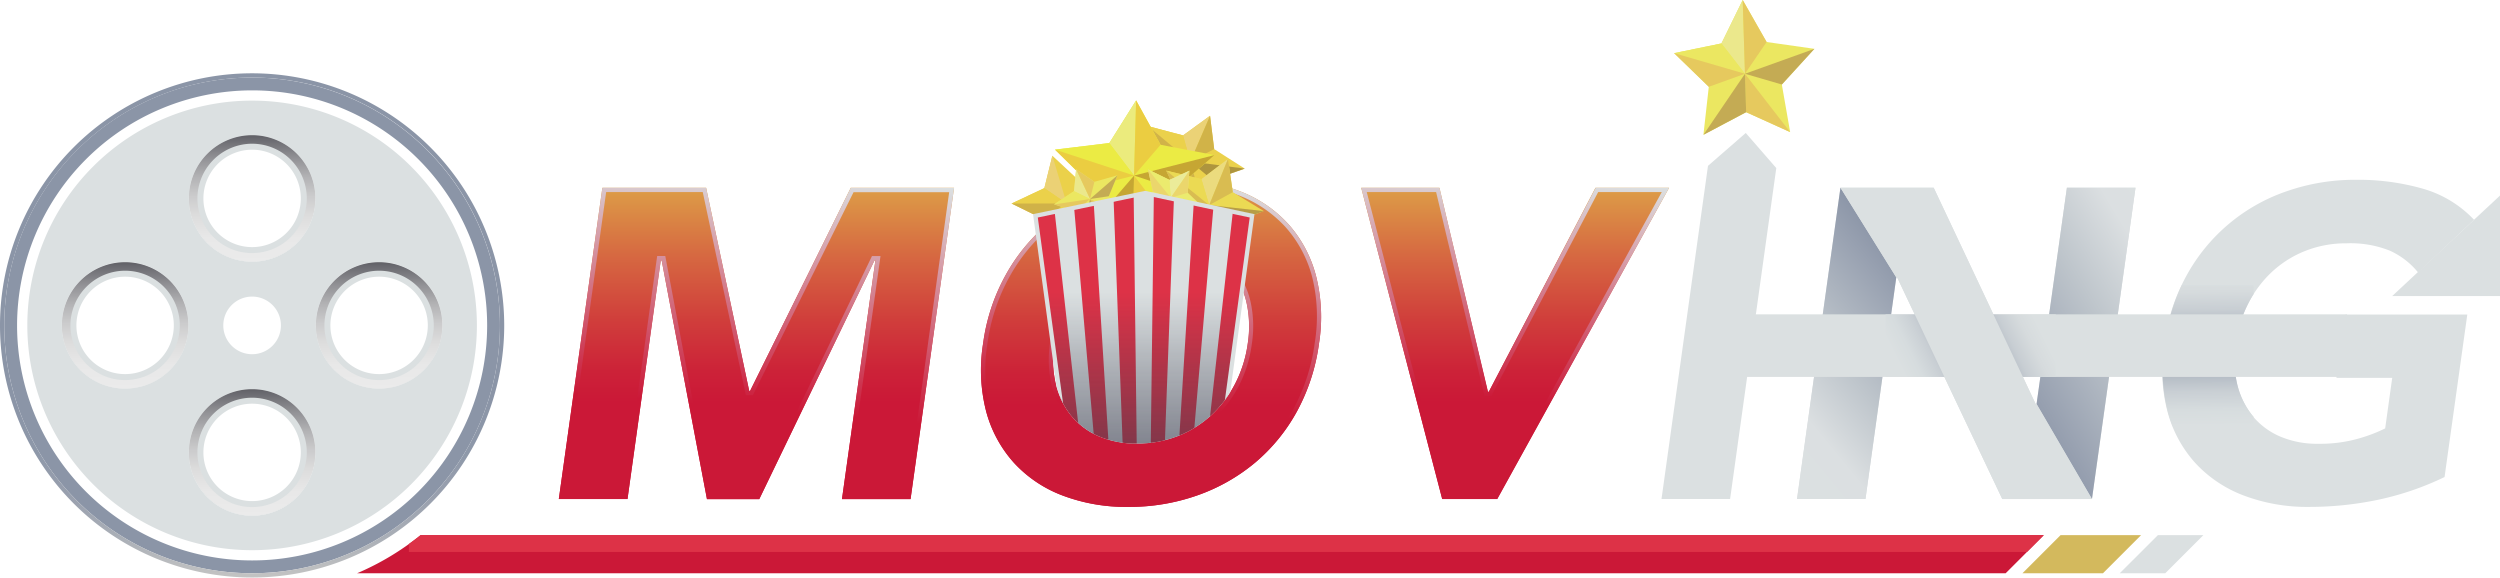 <svg xmlns="http://www.w3.org/2000/svg" xmlns:xlink="http://www.w3.org/1999/xlink" viewBox="0 0 585.66 135.29"><defs><style>.cls-1,.cls-51{fill:none;}.cls-11,.cls-2{fill:#dbe0e1;}.cls-2,.cls-51{stroke:#dbe0e1;stroke-miterlimit:10;}.cls-3{isolation:isolate;}.cls-4{clip-path:url(#clip-path);}.cls-5{fill:url(#linear-gradient);}.cls-6{fill:url(#linear-gradient-2);}.cls-7{fill:url(#linear-gradient-3);}.cls-8{fill:url(#linear-gradient-4);}.cls-9{fill:url(#linear-gradient-5);}.cls-10{fill:url(#linear-gradient-6);}.cls-12{fill:#8b95a7;}.cls-13{fill:url(#linear-gradient-7);}.cls-14{fill:url(#linear-gradient-8);}.cls-15{fill:url(#linear-gradient-9);}.cls-16{fill:url(#linear-gradient-10);}.cls-17{fill:url(#linear-gradient-11);}.cls-18{fill:#cb1837;}.cls-19{fill:#dd3247;}.cls-20{fill:url(#linear-gradient-12);}.cls-21{fill:url(#linear-gradient-13);}.cls-22{fill:url(#linear-gradient-14);}.cls-23{fill:url(#linear-gradient-15);}.cls-24{fill:#d3b95d;}.cls-25{fill:#ebe761;}.cls-26{fill:#ebe88c;}.cls-27{fill:#e6c95e;}.cls-28{fill:#c4ab54;}.cls-29{fill:#ebd14a;}.cls-30{fill:#ebd175;}.cls-31{fill:#ad943e;}.cls-32{fill:#d0b248;}.cls-33{fill:#ebd14b;}.cls-34{fill:#ebd276;}.cls-35{fill:#d1b348;}.cls-36{fill:#ae953e;}.cls-37{fill:#ebeb44;}.cls-38{fill:#ebeb7d;}.cls-39{fill:#ebcd41;}.cls-40{fill:#c6a633;}.cls-41{fill:#ebda53;}.cls-42{fill:#ebdb7e;}.cls-43{fill:#d9bc51;}.cls-44{fill:#b79d47;}.cls-45{fill:#ebeb6e;}.cls-46{fill:#ebeb99;}.cls-47{fill:#ebd66c;}.cls-48{fill:#d1b862;}.cls-49{clip-path:url(#clip-path-3);}.cls-50{opacity:0.67;mix-blend-mode:multiply;fill:url(#linear-gradient-16);}</style><clipPath id="clip-path"><path class="cls-1" d="M247.56,90.74a18.34,18.34,0,0,0,3.29,6.53,17,17,0,0,0,6.44,4.89,22,22,0,0,0,9.06,1.75,25.81,25.81,0,0,0,9.58-1.75,24.91,24.91,0,0,0,7.83-4.89,26.59,26.59,0,0,0,5.11-6.53h6.24l10.56-67.17H226l13.88,67.17Z"/></clipPath><linearGradient id="linear-gradient" x1="177.21" y1="43.97" x2="177.21" y2="116.9" gradientUnits="userSpaceOnUse"><stop offset="0" stop-color="#dd9d47"/><stop offset="0.22" stop-color="#d66841"/><stop offset="0.43" stop-color="#d03d3b"/><stop offset="0.59" stop-color="#cc2238"/><stop offset="0.69" stop-color="#cb1837"/><stop offset="1" stop-color="#cb1837"/></linearGradient><linearGradient id="linear-gradient-2" x1="180.73" y1="40.23" x2="173.69" y2="120.64" gradientUnits="userSpaceOnUse"><stop offset="0" stop-color="#dbe0e1"/><stop offset="0.69" stop-color="#cb1837"/><stop offset="1" stop-color="#cb1837"/></linearGradient><linearGradient id="linear-gradient-3" x1="269.65" y1="42.12" x2="269.65" y2="118.75" xlink:href="#linear-gradient"/><linearGradient id="linear-gradient-4" x1="273.04" y1="41.74" x2="266.27" y2="119.12" xlink:href="#linear-gradient-2"/><linearGradient id="linear-gradient-5" x1="354.93" y1="43.97" x2="354.93" y2="116.9" xlink:href="#linear-gradient"/><linearGradient id="linear-gradient-6" x1="355.21" y1="40.84" x2="348.47" y2="117.83" xlink:href="#linear-gradient-2"/><linearGradient id="linear-gradient-7" x1="59.06" y1="135.29" x2="59.06" y2="17.17" gradientUnits="userSpaceOnUse"><stop offset="0" stop-color="#c4c4c4"/><stop offset="0" stop-color="#c3c3c3"/><stop offset="0.08" stop-color="#aaafb7"/><stop offset="0.16" stop-color="#99a0ae"/><stop offset="0.25" stop-color="#8e98a9"/><stop offset="0.35" stop-color="#8b95a7"/></linearGradient><linearGradient id="linear-gradient-8" x1="29.31" y1="91.05" x2="29.31" y2="61.42" gradientUnits="userSpaceOnUse"><stop offset="0" stop-color="#ebebeb"/><stop offset="0.19" stop-color="#e8e8e8"/><stop offset="0.36" stop-color="#ddd"/><stop offset="0.52" stop-color="#cbcbcc"/><stop offset="0.67" stop-color="#b2b2b4"/><stop offset="0.82" stop-color="#919195"/><stop offset="0.97" stop-color="#69696f"/><stop offset="1" stop-color="#606066"/></linearGradient><linearGradient id="linear-gradient-9" x1="59.06" y1="61.3" x2="59.06" y2="31.67" xlink:href="#linear-gradient-8"/><linearGradient id="linear-gradient-10" x1="59.06" y1="120.8" x2="59.06" y2="91.17" xlink:href="#linear-gradient-8"/><linearGradient id="linear-gradient-11" x1="88.81" y1="91.05" x2="88.81" y2="61.42" xlink:href="#linear-gradient-8"/><linearGradient id="linear-gradient-12" x1="411.55" y1="98.92" x2="450.52" y2="66.96" gradientUnits="userSpaceOnUse"><stop offset="0" stop-color="#dbe0e1"/><stop offset="0.19" stop-color="#dbdfe1"/><stop offset="0.47" stop-color="#bfc6cc"/><stop offset="0.88" stop-color="#97a0b0"/><stop offset="1" stop-color="#8b95a7"/></linearGradient><linearGradient id="linear-gradient-13" x1="515.9" y1="63.01" x2="469" y2="91.41" xlink:href="#linear-gradient-12"/><linearGradient id="linear-gradient-14" x1="517.5" y1="99.73" x2="517.12" y2="64.85" gradientUnits="userSpaceOnUse"><stop offset="0" stop-color="#dbe0e1"/><stop offset="0.11" stop-color="#d6dcde"/><stop offset="0.23" stop-color="#c9cfd4"/><stop offset="0.35" stop-color="#b2bac3"/><stop offset="0.48" stop-color="#929cac"/><stop offset="0.51" stop-color="#8b95a7"/><stop offset="0.53" stop-color="#9099aa"/><stop offset="0.66" stop-color="#b0b8c2"/><stop offset="0.78" stop-color="#c8ced3"/><stop offset="0.9" stop-color="#d6dbdd"/><stop offset="1" stop-color="#dbe0e1"/></linearGradient><linearGradient id="linear-gradient-15" x1="446.49" y1="88.54" x2="476.22" y2="73.68" xlink:href="#linear-gradient-14"/><clipPath id="clip-path-3"><polygon id="_Clipping_Path_" data-name="&lt;Clipping Path&gt;" class="cls-2" points="284.47 115.65 251.41 115.65 242.56 50.56 268.26 45.22 293.32 50.56 284.47 115.65"/></clipPath><linearGradient id="linear-gradient-16" x1="273.32" y1="112.13" x2="273.32" y2="68.56" gradientUnits="userSpaceOnUse"><stop offset="0" stop-color="#393a4c"/><stop offset="0.59" stop-color="#393a4c" stop-opacity="0.43"/><stop offset="1" stop-color="#393a4c" stop-opacity="0"/></linearGradient></defs><title>logo_dark</title><g class="cls-3"><g id="Layer_2" data-name="Layer 2"><g id="Icons_and_Form_Fields" data-name="Icons and Form Fields"><path class="cls-5" d="M141.11,44h24.31l10.09,47.59h.21L199.3,44h24.2l-10.2,72.92H197.24L205.07,61h-.21l-27,55.93H165.62L155,61h-.21L147,116.9H130.91Z"/><path class="cls-6" d="M222.36,45l-9.92,70.92h-14l7.67-54.79.16-1.14h-2l-.27.57L177.25,115.9h-10.8L156,60.78l-.15-.81h-1.9l-.12.86-7.71,55.07h-14L142,45h22.63l9.93,46.79.17.79h1.64l.28-.56,23.31-47h22.43m1.15-1H199.3L175.72,91.56h-.21L165.42,44H141.11l-10.2,72.92H147L154.81,61H155l10.61,55.93h12.26l27-55.93h.21l-7.83,55.93h16.07L223.51,44Z"/><path class="cls-7" d="M230.31,80.43a45.21,45.21,0,0,1,5.2-15.86A42.37,42.37,0,0,1,258.94,44.8a48.43,48.43,0,0,1,16.17-2.68,41.59,41.59,0,0,1,15.35,2.68,29.76,29.76,0,0,1,11.33,7.67,29.26,29.26,0,0,1,6.49,12.1A39,39,0,0,1,309,80.43a45.88,45.88,0,0,1-5.15,15.86A42,42,0,0,1,294,108.4a43.54,43.54,0,0,1-13.54,7.67,48,48,0,0,1-16.12,2.68,42,42,0,0,1-15.4-2.68,29.64,29.64,0,0,1-11.38-7.67A29.21,29.21,0,0,1,231,96.3,38.93,38.93,0,0,1,230.31,80.43Zm16.69,0a25.15,25.15,0,0,0,.31,9.42,18.6,18.6,0,0,0,3.55,7.42,17,17,0,0,0,6.44,4.89,22,22,0,0,0,9.06,1.75,25.81,25.81,0,0,0,9.58-1.75,24.91,24.91,0,0,0,7.83-4.89,26.78,26.78,0,0,0,5.61-7.42,29.11,29.11,0,0,0,2.94-9.42,25.8,25.8,0,0,0-.26-9.37,17.8,17.8,0,0,0-3.55-7.47A17.5,17.5,0,0,0,282,58.7,22,22,0,0,0,272.95,57a25.84,25.84,0,0,0-9.58,1.75,25,25,0,0,0-7.83,4.89,26.53,26.53,0,0,0-5.61,7.47A29.55,29.55,0,0,0,247,80.43Z"/><path class="cls-8" d="M275.11,43.12a40.79,40.79,0,0,1,15,2.61,28.91,28.91,0,0,1,11,7.42,28.4,28.4,0,0,1,6.27,11.69A38.15,38.15,0,0,1,308,80.29a45.09,45.09,0,0,1-5,15.52,41.24,41.24,0,0,1-9.65,11.82,42.75,42.75,0,0,1-13.24,7.5,47.21,47.21,0,0,1-15.79,2.62,41.2,41.2,0,0,1-15-2.61,28.79,28.79,0,0,1-11-7.41A28.36,28.36,0,0,1,232,96a38.12,38.12,0,0,1-.69-15.46,44.42,44.42,0,0,1,5.08-15.52,41.37,41.37,0,0,1,22.89-19.32,47.65,47.65,0,0,1,15.84-2.62m-8.75,61.8a26.93,26.93,0,0,0,9.95-1.82A26,26,0,0,0,284.44,98a27.9,27.9,0,0,0,5.82-7.69,30.24,30.24,0,0,0,3-9.74,26.91,26.91,0,0,0-.27-9.74A18.88,18.88,0,0,0,289.27,63a18.57,18.57,0,0,0-6.85-5.17A23.12,23.12,0,0,0,272.95,56,27,27,0,0,0,263,57.77a26.06,26.06,0,0,0-8.14,5.09A27.65,27.65,0,0,0,249,70.61a30.68,30.68,0,0,0-3,9.69,26.25,26.25,0,0,0,.33,9.8,19.67,19.67,0,0,0,3.75,7.81,18.07,18.07,0,0,0,6.81,5.18,23.09,23.09,0,0,0,9.47,1.84m8.75-62.8a48.43,48.43,0,0,0-16.17,2.68,42.37,42.37,0,0,0-23.43,19.78,45.21,45.21,0,0,0-5.2,15.86A38.93,38.93,0,0,0,231,96.3a29.21,29.21,0,0,0,6.49,12.1,29.64,29.64,0,0,0,11.38,7.67,42,42,0,0,0,15.4,2.68,48,48,0,0,0,16.12-2.68A43.54,43.54,0,0,0,294,108.4a42,42,0,0,0,9.89-12.1A45.88,45.88,0,0,0,309,80.43a39,39,0,0,0-.72-15.86,29.26,29.26,0,0,0-6.49-12.1,29.76,29.76,0,0,0-11.33-7.67,41.59,41.59,0,0,0-15.35-2.68Zm-8.75,61.8a22,22,0,0,1-9.06-1.75,17,17,0,0,1-6.44-4.89,18.6,18.6,0,0,1-3.55-7.42,25.15,25.15,0,0,1-.31-9.42,29.55,29.55,0,0,1,2.94-9.37,26.53,26.53,0,0,1,5.61-7.47,25,25,0,0,1,7.83-4.89A25.84,25.84,0,0,1,272.95,57,22,22,0,0,1,282,58.7a17.5,17.5,0,0,1,6.49,4.89,17.8,17.8,0,0,1,3.55,7.47,25.8,25.8,0,0,1,.26,9.37,29.11,29.11,0,0,1-2.94,9.42,26.78,26.78,0,0,1-5.61,7.42,24.91,24.91,0,0,1-7.83,4.89,25.81,25.81,0,0,1-9.58,1.75Z"/><path class="cls-9" d="M318.88,44h18.33l11.33,47.79h.21l25-47.79H391L350.71,116.9H337.84Z"/><path class="cls-10" d="M389.29,45,350.12,115.9H338.61L320.18,45h16.25l11.15,47,.18.77h1.6l.28-.54L374.39,45h14.9M391,44h-17.2l-25,47.79h-.21L337.22,44H318.88l19,72.92h12.88L391,44Z"/><path class="cls-11" d="M400.12,38.85l8.85-7.7,7.15,8.22L405.3,116.9H389.23Z"/><path class="cls-11" d="M431.15,44H453l23.9,50.68h.21L484.2,44h16.07l-10.2,72.92h-21L444.44,65h-.21L437,116.9H421Z"/><path class="cls-11" d="M572.67,111.75A68.09,68.09,0,0,1,557,117.1a78.35,78.35,0,0,1-16,1.65,42,42,0,0,1-15.4-2.68,29.64,29.64,0,0,1-11.38-7.67,29.21,29.21,0,0,1-6.49-12.1,38.93,38.93,0,0,1-.72-15.86,45.21,45.21,0,0,1,5.2-15.86A42.37,42.37,0,0,1,535.7,44.8a48.43,48.43,0,0,1,16.17-2.68,55.09,55.09,0,0,1,15.81,2.11,26.4,26.4,0,0,1,11.9,7.26L566.49,63.85a18.14,18.14,0,0,0-6.69-5.15A24.92,24.92,0,0,0,549.7,57a25.84,25.84,0,0,0-9.58,1.75,24.94,24.94,0,0,0-7.83,4.89,26.53,26.53,0,0,0-5.61,7.47,29.54,29.54,0,0,0-2.94,9.37,25.15,25.15,0,0,0,.31,9.42,18.6,18.6,0,0,0,3.55,7.42,17,17,0,0,0,6.44,4.89,22,22,0,0,0,9.06,1.75,32.84,32.84,0,0,0,9.27-1.18,36.47,36.47,0,0,0,6.39-2.42l1.65-11.84H547.34l2.16-14.83H578Z"/><path class="cls-12" d="M59.06,21.17A55.06,55.06,0,1,1,4,76.23,55.12,55.12,0,0,1,59.06,21.17m0-3a58.06,58.06,0,1,0,58.06,58.06A58.13,58.13,0,0,0,59.06,18.17Z"/><path class="cls-13" d="M59.06,18.17A58.06,58.06,0,1,1,1,76.23,58.13,58.13,0,0,1,59.06,18.17m0-1a59.06,59.06,0,1,0,59.06,59.06A59.13,59.13,0,0,0,59.06,17.17Z"/><path class="cls-11" d="M59.06,23.57a52.66,52.66,0,1,0,52.66,52.66A52.66,52.66,0,0,0,59.06,23.57ZM29.31,91A14.81,14.81,0,1,1,44.12,76.23,14.81,14.81,0,0,1,29.31,91ZM59.06,31.67A14.81,14.81,0,1,1,44.25,46.48,14.81,14.81,0,0,1,59.06,31.67Zm6.75,44.56a6.75,6.75,0,1,1-6.75-6.75A6.75,6.75,0,0,1,65.81,76.23ZM59.06,120.8A14.81,14.81,0,1,1,73.87,106,14.81,14.81,0,0,1,59.06,120.8ZM88.81,91a14.81,14.81,0,1,1,14.81-14.81A14.81,14.81,0,0,1,88.81,91Z"/><path class="cls-11" d="M29.31,64.82A11.41,11.41,0,1,1,17.9,76.23,11.43,11.43,0,0,1,29.31,64.82m0-3.4A14.81,14.81,0,1,0,44.12,76.23,14.81,14.81,0,0,0,29.31,61.42Z"/><path class="cls-14" d="M29.31,63.42A12.81,12.81,0,1,1,16.5,76.23,12.83,12.83,0,0,1,29.31,63.42m0-2A14.81,14.81,0,1,0,44.12,76.23,14.81,14.81,0,0,0,29.31,61.42Z"/><path class="cls-11" d="M59.06,35.07A11.41,11.41,0,1,1,47.65,46.48,11.43,11.43,0,0,1,59.06,35.07m0-3.4A14.81,14.81,0,1,0,73.87,46.48,14.81,14.81,0,0,0,59.06,31.67Z"/><path class="cls-15" d="M59.06,33.67A12.81,12.81,0,1,1,46.25,46.48,12.83,12.83,0,0,1,59.06,33.67m0-2A14.81,14.81,0,1,0,73.87,46.48,14.81,14.81,0,0,0,59.06,31.67Z"/><path class="cls-11" d="M59.06,94.57A11.41,11.41,0,1,1,47.65,106,11.43,11.43,0,0,1,59.06,94.57m0-3.4A14.81,14.81,0,1,0,73.87,106,14.81,14.81,0,0,0,59.06,91.17Z"/><path class="cls-16" d="M59.06,93.17A12.81,12.81,0,1,1,46.25,106,12.83,12.83,0,0,1,59.06,93.17m0-2A14.81,14.81,0,1,0,73.87,106,14.81,14.81,0,0,0,59.06,91.17Z"/><path class="cls-11" d="M88.81,64.82A11.41,11.41,0,1,1,77.4,76.23,11.43,11.43,0,0,1,88.81,64.82m0-3.4a14.81,14.81,0,1,0,14.81,14.81A14.81,14.81,0,0,0,88.81,61.42Z"/><path class="cls-17" d="M88.81,63.42A12.81,12.81,0,1,1,76,76.23,12.83,12.83,0,0,1,88.81,63.42m0-2a14.81,14.81,0,1,0,14.81,14.81A14.81,14.81,0,0,0,88.81,61.42Z"/><path class="cls-18" d="M98.53,125.36a63.13,63.13,0,0,1-14.87,8.93h386.2l8.93-8.93Z"/><path class="cls-19" d="M95.79,127.44v1.86H474.86l3.93-3.93H98.53C97.64,126.08,96.72,126.77,95.79,127.44Z"/><polygon class="cls-20" points="420.96 116.9 437.02 116.9 444.23 64.98 431.15 43.97 420.96 116.9"/><polygon class="cls-21" points="484.2 43.97 477.09 94.65 490.07 116.9 500.27 43.97 484.2 43.97"/><path class="cls-22" d="M527.92,97.61c-.1-.12-.21-.22-.3-.34a18.6,18.6,0,0,1-3.55-7.42,25.15,25.15,0,0,1-.31-9.42,29.54,29.54,0,0,1,2.94-9.37q.57-1.12,1.23-2.16V66.83H511.1a46.05,46.05,0,0,0-4,13.6,38.93,38.93,0,0,0,.72,15.86A33.29,33.29,0,0,0,509,99.88h18.92Z"/><rect class="cls-11" x="402.79" y="73.64" width="147" height="14.66"/><rect class="cls-23" x="441.72" y="73.64" width="39.87" height="14.66"/><polygon class="cls-11" points="476.88 94.65 452.99 43.97 431.15 43.97 444.23 64.98 444.44 64.98 469.06 116.9 490.07 116.9 477.09 94.65 476.88 94.65"/><polygon class="cls-11" points="585.66 45.81 585.66 69.36 560.4 69.36 585.66 45.81"/><polygon class="cls-24" points="501.58 125.36 492.65 134.29 473.79 134.29 482.72 125.36 501.58 125.36"/><polygon class="cls-11" points="516.18 125.36 507.25 134.29 496.58 134.29 505.52 125.36 516.18 125.36"/><polygon class="cls-25" points="419.37 30.95 409.06 26.28 399.05 31.58 400.31 20.33 392.18 12.45 403.27 10.17 408.25 0 413.85 9.84 425.05 11.44 417.42 19.8 419.37 30.95"/><polygon class="cls-26" points="408.25 0 408.78 17.28 403.27 10.17 408.25 0"/><polygon class="cls-27" points="408.25 0 408.78 17.28 413.85 9.84 408.25 0"/><polygon class="cls-28" points="425.05 11.44 408.78 17.28 417.42 19.8 425.05 11.44"/><polygon class="cls-27" points="419.37 30.95 408.78 17.28 409.06 26.28 419.37 30.95"/><polygon class="cls-25" points="392.18 12.45 408.78 17.28 403.27 10.17 392.18 12.45"/><polygon class="cls-28" points="399.06 31.58 408.78 17.28 409.06 26.28 399.06 31.58"/><polygon class="cls-27" points="392.18 12.45 408.78 17.28 400.31 20.33 392.18 12.45"/><polygon class="cls-29" points="259.93 54.55 251.62 53.47 245.25 58.84 244.24 51.26 236.97 47.68 244.65 44.07 246.53 36.48 252.29 41.84 260.72 40.73 256.6 47.65 259.93 54.55"/><polygon class="cls-30" points="246.53 36.48 249.88 47.66 244.65 44.07 246.53 36.48"/><polygon class="cls-31" points="260.72 40.73 249.88 47.66 256.6 47.65 260.72 40.73"/><polygon class="cls-32" points="259.93 54.55 249.88 47.66 251.62 53.47 259.93 54.55"/><polygon class="cls-29" points="236.97 47.68 249.88 47.66 244.65 44.07 236.97 47.68"/><polygon class="cls-31" points="245.25 58.84 249.88 47.66 251.62 53.47 245.25 58.84"/><polygon class="cls-32" points="236.97 47.68 249.88 47.66 244.24 51.26 236.97 47.68"/><polygon class="cls-33" points="282.11 49.58 276.44 43.41 268.11 43.42 272.21 36.97 268.94 29.55 277.15 31.72 283.47 27.12 284.44 34.93 291.6 39.5 284 42.15 282.11 49.58"/><polygon class="cls-34" points="283.47 27.12 278.85 37.83 277.15 31.72 283.47 27.12"/><polygon class="cls-35" points="283.47 27.12 278.85 37.83 284.44 34.93 283.47 27.12"/><polygon class="cls-36" points="291.6 39.5 278.85 37.83 284 42.15 291.6 39.5"/><polygon class="cls-35" points="282.11 49.58 278.85 37.83 276.44 43.41 282.11 49.58"/><polygon class="cls-33" points="268.94 29.55 278.85 37.83 277.15 31.72 268.94 29.55"/><polygon class="cls-36" points="268.11 43.42 278.85 37.83 276.44 43.41 268.11 43.42"/><polygon class="cls-35" points="268.94 29.55 278.85 37.83 272.21 36.97 268.94 29.55"/><polygon class="cls-37" points="276.83 55.77 265.42 50.3 253.74 54.99 255.87 43.63 247.14 35.05 259.87 33.51 266.15 23.52 271.88 33.92 284.5 36.33 275.32 44.3 276.83 55.77"/><polygon class="cls-38" points="266.15 23.52 265.67 41.13 259.87 33.51 266.15 23.52"/><polygon class="cls-39" points="266.15 23.52 265.67 41.13 271.88 33.92 266.15 23.52"/><polygon class="cls-40" points="284.5 36.33 265.67 41.13 275.32 44.3 284.5 36.33"/><polygon class="cls-39" points="276.83 55.77 265.67 41.13 265.42 50.3 276.83 55.77"/><polygon class="cls-37" points="247.14 35.05 265.67 41.13 259.87 33.51 247.14 35.05"/><polygon class="cls-40" points="253.74 54.99 265.67 41.13 265.42 50.3 253.74 54.99"/><polygon class="cls-39" points="247.14 35.05 265.67 41.13 255.87 43.63 247.14 35.05"/><polygon class="cls-41" points="286.78 59.72 280.99 53.67 272.65 53.86 276.62 47.32 273.2 39.97 281.45 41.97 287.67 37.24 288.8 45.02 296.06 49.45 288.52 52.25 286.78 59.72"/><polygon class="cls-42" points="287.67 37.24 283.27 48.05 281.45 41.97 287.67 37.24"/><polygon class="cls-43" points="287.67 37.24 283.27 48.05 288.8 45.02 287.67 37.24"/><polygon class="cls-44" points="296.06 49.45 283.27 48.05 288.52 52.25 296.06 49.45"/><polygon class="cls-43" points="286.78 59.72 283.27 48.05 280.99 53.67 286.78 59.72"/><polygon class="cls-41" points="273.21 39.97 283.27 48.05 281.45 41.97 273.21 39.97"/><polygon class="cls-44" points="272.65 53.86 283.27 48.05 280.99 53.67 272.65 53.86"/><polygon class="cls-43" points="273.2 39.97 283.27 48.05 276.62 47.32 273.2 39.97"/><polygon class="cls-25" points="262.59 50.16 257.06 50.25 253.41 54.37 252.03 49.52 246.94 47.88 251.6 44.78 252.1 39.65 256.38 42.59 261.78 41.06 259.75 45.97 262.59 50.16"/><polygon class="cls-26" points="252.1 39.65 255.36 46.62 251.6 44.78 252.1 39.65"/><polygon class="cls-27" points="252.1 39.65 255.36 46.62 256.38 42.59 252.1 39.65"/><polygon class="cls-28" points="261.78 41.06 255.36 46.62 259.75 45.97 261.78 41.06"/><polygon class="cls-27" points="262.59 50.16 255.36 46.62 257.06 50.25 262.59 50.16"/><polygon class="cls-25" points="246.94 47.87 255.36 46.62 251.6 44.78 246.94 47.87"/><polygon class="cls-28" points="253.41 54.37 255.36 46.62 257.06 50.25 253.41 54.37"/><polygon class="cls-27" points="246.94 47.88 255.36 46.62 252.03 49.52 246.94 47.88"/><polygon class="cls-45" points="274.87 54.34 271.99 49.62 266.59 48.56 270.08 44.9 268.92 39.68 273.95 42.14 278.63 39.98 278.25 45.15 282.31 49.03 277.05 49.77 274.87 54.34"/><polygon class="cls-46" points="278.63 39.98 274.26 46.32 273.95 42.14 278.63 39.98"/><polygon class="cls-47" points="278.63 39.98 274.26 46.32 278.25 45.15 278.63 39.98"/><polygon class="cls-48" points="282.31 49.03 274.26 46.32 277.05 49.77 282.31 49.03"/><polygon class="cls-47" points="274.87 54.34 274.26 46.32 271.99 49.62 274.87 54.34"/><polygon class="cls-45" points="268.92 39.68 274.26 46.32 273.95 42.14 268.92 39.68"/><polygon class="cls-48" points="266.59 48.56 274.26 46.32 271.99 49.62 266.59 48.56"/><polygon class="cls-47" points="268.92 39.68 274.26 46.32 270.08 44.9 268.92 39.68"/><g class="cls-4"><polygon id="_Clipping_Path_2" data-name="&lt;Clipping Path&gt;" class="cls-11" points="284.47 115.65 251.41 115.65 242.56 50.56 268.26 45.22 293.32 50.56 284.47 115.65"/><g class="cls-49"><polygon class="cls-19" points="289.96 118.4 287.03 118.4 299.31 41.99 304.13 41.99 289.96 118.4"/><polygon class="cls-19" points="284.09 118.4 281.15 118.4 289.66 41.99 294.48 41.99 284.09 118.4"/><polygon class="cls-19" points="278.22 118.4 275.28 118.4 280 41.99 284.83 41.99 278.22 118.4"/><polygon class="cls-19" points="272.34 118.4 269.41 118.4 270.35 41.99 275.18 41.99 272.34 118.4"/><polygon class="cls-19" points="266.47 118.4 263.53 118.4 260.7 41.99 265.53 41.99 266.47 118.4"/><polygon class="cls-19" points="260.6 118.4 257.66 118.4 251.05 41.99 255.87 41.99 260.6 118.4"/><polygon class="cls-19" points="254.72 118.4 251.79 118.4 241.4 41.99 246.22 41.99 254.72 118.4"/><rect class="cls-50" x="239.77" y="68.56" width="67.1" height="43.57"/></g><polygon id="_Clipping_Path_3" data-name="&lt;Clipping Path&gt;" class="cls-51" points="284.47 115.65 251.41 115.65 242.56 50.56 268.26 45.22 293.32 50.56 284.47 115.65"/></g></g></g></g></svg>